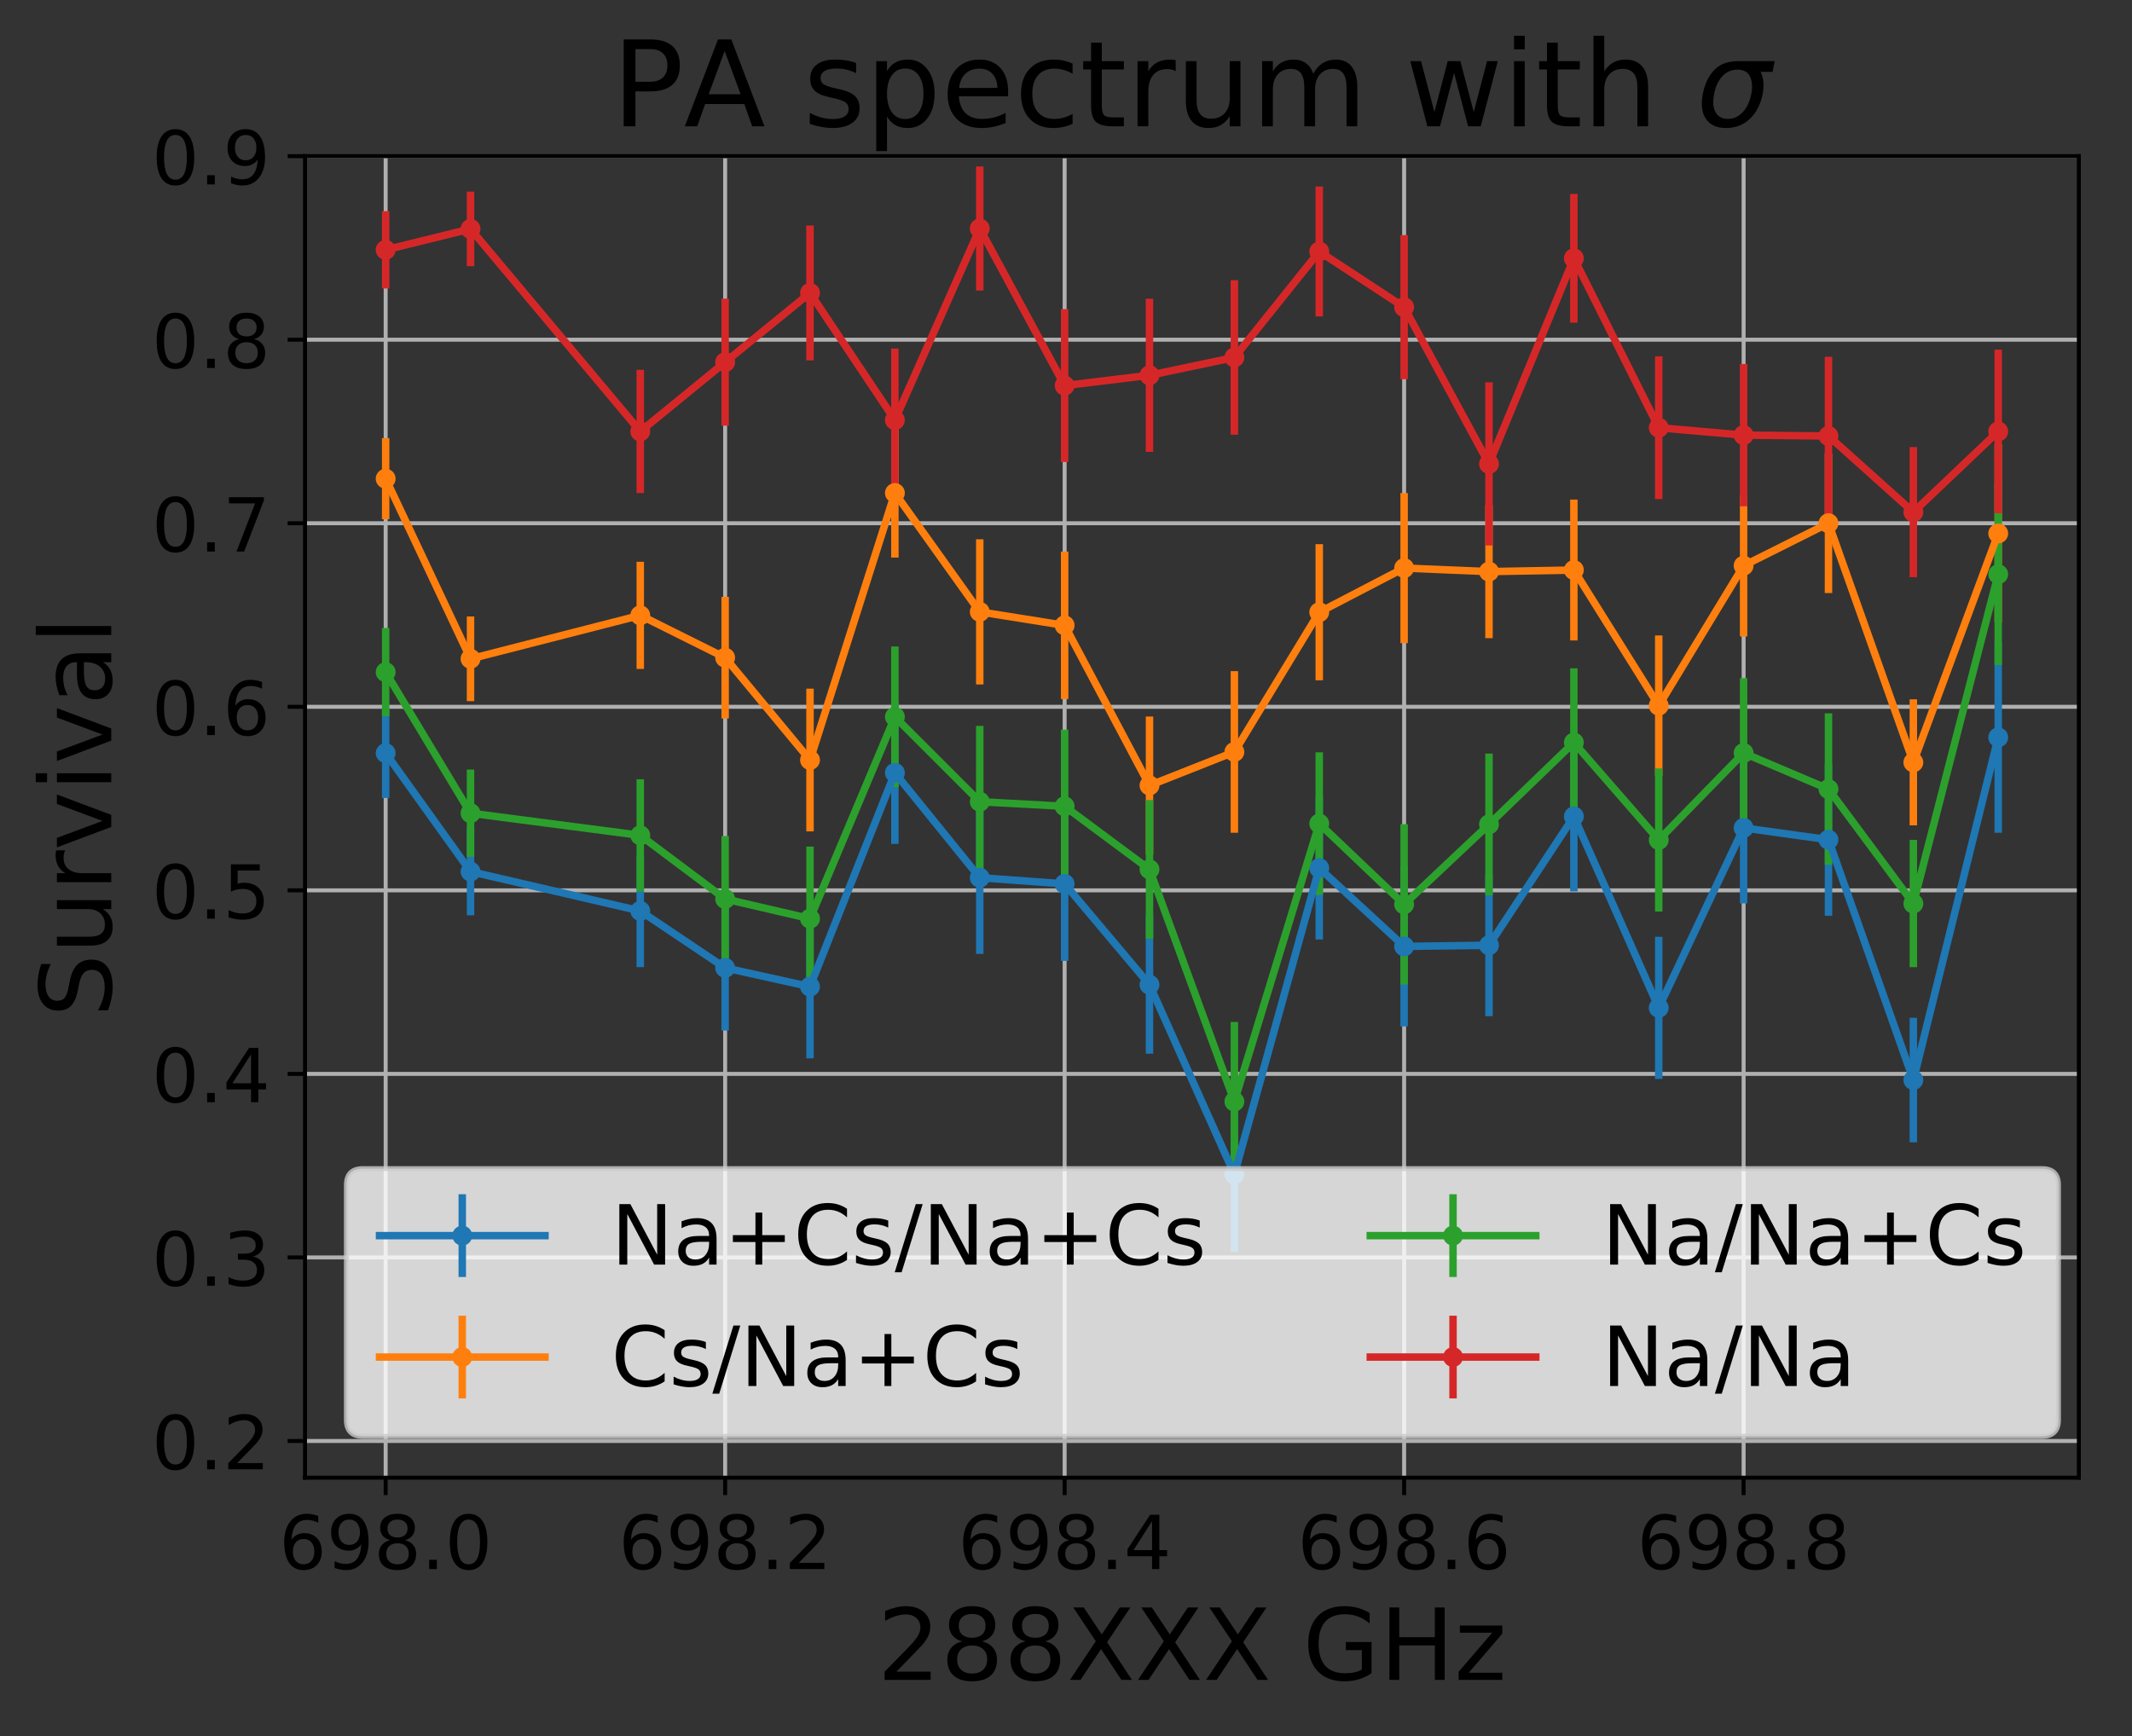 <?xml version="1.0" encoding="utf-8" standalone="no"?>
<!DOCTYPE svg PUBLIC "-//W3C//DTD SVG 1.1//EN"
  "http://www.w3.org/Graphics/SVG/1.1/DTD/svg11.dtd">
<!-- Created with matplotlib (https://matplotlib.org/) -->
<svg height="349.625pt" version="1.1" viewBox="0 0 429.231 349.625" width="429.231pt" xmlns="http://www.w3.org/2000/svg" xmlns:xlink="http://www.w3.org/1999/xlink">
 <rect x="0" y="0" width="429.231" height="349.625" fill="#333333" stroke="none"/>
 <defs>
  <style type="text/css">
*{stroke-linecap:butt;stroke-linejoin:round;}
  </style>
 </defs>
 <g id="figure_1">
  <g id="patch_1">
   <path d="M 0 349.625 
L 429.231 349.625 
L 429.231 0 
L 0 0 
z
" style="fill:none;"/>
  </g>
  <g id="axes_1">
   <g id="patch_2">
    <path d="M 61.411 297.552 
L 418.531 297.552 
L 418.531 31.44 
L 61.411 31.44 
z
" style="fill:none;"/>
   </g>
   <g id="matplotlib.axis_1">
    <g id="xtick_1">
     <g id="line2d_1">
      <path clip-path="url(#p807fbea035)" d="M 77.644 297.552 
L 77.644 31.44 
" style="fill:none;stroke:#b0b0b0;stroke-linecap:square;stroke-width:0.8;"/>
     </g>
     <g id="line2d_2">
      <defs>
       <path d="M 0 0 
L 0 3.5 
" id="m005f0a59be" style="stroke:#000000;stroke-width:0.8;"/>
      </defs>
      <g>
       <use style="stroke:#000000;stroke-width:0.8;" x="77.644" xlink:href="#m005f0a59be" y="297.552"/>
      </g>
     </g>
     <g id="text_1">
      <!-- 698.0 -->
      <defs>
       <path d="M 33.016 40.375 
Q 26.375 40.375 22.484 35.828 
Q 18.609 31.297 18.609 23.391 
Q 18.609 15.531 22.484 10.953 
Q 26.375 6.391 33.016 6.391 
Q 39.656 6.391 43.531 10.953 
Q 47.406 15.531 47.406 23.391 
Q 47.406 31.297 43.531 35.828 
Q 39.656 40.375 33.016 40.375 
z
M 52.594 71.297 
L 52.594 62.312 
Q 48.875 64.062 45.094 64.984 
Q 41.312 65.922 37.594 65.922 
Q 27.828 65.922 22.672 59.328 
Q 17.531 52.734 16.797 39.406 
Q 19.672 43.656 24.016 45.922 
Q 28.375 48.188 33.594 48.188 
Q 44.578 48.188 50.953 41.516 
Q 57.328 34.859 57.328 23.391 
Q 57.328 12.156 50.688 5.359 
Q 44.047 -1.422 33.016 -1.422 
Q 20.359 -1.422 13.672 8.266 
Q 6.984 17.969 6.984 36.375 
Q 6.984 53.656 15.188 63.938 
Q 23.391 74.219 37.203 74.219 
Q 40.922 74.219 44.703 73.484 
Q 48.484 72.75 52.594 71.297 
z
" id="DejaVuSans-54"/>
       <path d="M 10.984 1.516 
L 10.984 10.5 
Q 14.703 8.734 18.5 7.812 
Q 22.312 6.891 25.984 6.891 
Q 35.75 6.891 40.891 13.453 
Q 46.047 20.016 46.781 33.406 
Q 43.953 29.203 39.594 26.953 
Q 35.25 24.703 29.984 24.703 
Q 19.047 24.703 12.672 31.312 
Q 6.297 37.938 6.297 49.422 
Q 6.297 60.641 12.938 67.422 
Q 19.578 74.219 30.609 74.219 
Q 43.266 74.219 49.922 64.516 
Q 56.594 54.828 56.594 36.375 
Q 56.594 19.141 48.406 8.859 
Q 40.234 -1.422 26.422 -1.422 
Q 22.703 -1.422 18.891 -0.688 
Q 15.094 0.047 10.984 1.516 
z
M 30.609 32.422 
Q 37.25 32.422 41.125 36.953 
Q 45.016 41.5 45.016 49.422 
Q 45.016 57.281 41.125 61.844 
Q 37.25 66.406 30.609 66.406 
Q 23.969 66.406 20.094 61.844 
Q 16.219 57.281 16.219 49.422 
Q 16.219 41.5 20.094 36.953 
Q 23.969 32.422 30.609 32.422 
z
" id="DejaVuSans-57"/>
       <path d="M 31.781 34.625 
Q 24.75 34.625 20.719 30.859 
Q 16.703 27.094 16.703 20.516 
Q 16.703 13.922 20.719 10.156 
Q 24.75 6.391 31.781 6.391 
Q 38.812 6.391 42.859 10.172 
Q 46.922 13.969 46.922 20.516 
Q 46.922 27.094 42.891 30.859 
Q 38.875 34.625 31.781 34.625 
z
M 21.922 38.812 
Q 15.578 40.375 12.031 44.719 
Q 8.5 49.078 8.5 55.328 
Q 8.5 64.062 14.719 69.141 
Q 20.953 74.219 31.781 74.219 
Q 42.672 74.219 48.875 69.141 
Q 55.078 64.062 55.078 55.328 
Q 55.078 49.078 51.531 44.719 
Q 48 40.375 41.703 38.812 
Q 48.828 37.156 52.797 32.312 
Q 56.781 27.484 56.781 20.516 
Q 56.781 9.906 50.312 4.234 
Q 43.844 -1.422 31.781 -1.422 
Q 19.734 -1.422 13.25 4.234 
Q 6.781 9.906 6.781 20.516 
Q 6.781 27.484 10.781 32.312 
Q 14.797 37.156 21.922 38.812 
z
M 18.312 54.391 
Q 18.312 48.734 21.844 45.562 
Q 25.391 42.391 31.781 42.391 
Q 38.141 42.391 41.719 45.562 
Q 45.312 48.734 45.312 54.391 
Q 45.312 60.062 41.719 63.234 
Q 38.141 66.406 31.781 66.406 
Q 25.391 66.406 21.844 63.234 
Q 18.312 60.062 18.312 54.391 
z
" id="DejaVuSans-56"/>
       <path d="M 10.688 12.406 
L 21 12.406 
L 21 0 
L 10.688 0 
z
" id="DejaVuSans-46"/>
       <path d="M 31.781 66.406 
Q 24.172 66.406 20.328 58.906 
Q 16.5 51.422 16.5 36.375 
Q 16.5 21.391 20.328 13.891 
Q 24.172 6.391 31.781 6.391 
Q 39.453 6.391 43.281 13.891 
Q 47.125 21.391 47.125 36.375 
Q 47.125 51.422 43.281 58.906 
Q 39.453 66.406 31.781 66.406 
z
M 31.781 74.219 
Q 44.047 74.219 50.516 64.516 
Q 56.984 54.828 56.984 36.375 
Q 56.984 17.969 50.516 8.266 
Q 44.047 -1.422 31.781 -1.422 
Q 19.531 -1.422 13.062 8.266 
Q 6.594 17.969 6.594 36.375 
Q 6.594 54.828 13.062 64.516 
Q 19.531 74.219 31.781 74.219 
z
" id="DejaVuSans-48"/>
      </defs>
      <g transform="translate(56.173 315.95)scale(0.15 -0.15)">
       <use xlink:href="#DejaVuSans-54"/>
       <use x="63.623" xlink:href="#DejaVuSans-57"/>
       <use x="127.246" xlink:href="#DejaVuSans-56"/>
       <use x="190.869" xlink:href="#DejaVuSans-46"/>
       <use x="222.656" xlink:href="#DejaVuSans-48"/>
      </g>
     </g>
    </g>
    <g id="xtick_2">
     <g id="line2d_3">
      <path clip-path="url(#p807fbea035)" d="M 145.992 297.552 
L 145.992 31.44 
" style="fill:none;stroke:#b0b0b0;stroke-linecap:square;stroke-width:0.8;"/>
     </g>
     <g id="line2d_4">
      <g>
       <use style="stroke:#000000;stroke-width:0.8;" x="145.992" xlink:href="#m005f0a59be" y="297.552"/>
      </g>
     </g>
     <g id="text_2">
      <!-- 698.2 -->
      <defs>
       <path d="M 19.188 8.297 
L 53.609 8.297 
L 53.609 0 
L 7.328 0 
L 7.328 8.297 
Q 12.938 14.109 22.625 23.891 
Q 32.328 33.688 34.812 36.531 
Q 39.547 41.844 41.422 45.531 
Q 43.312 49.219 43.312 52.781 
Q 43.312 58.594 39.234 62.25 
Q 35.156 65.922 28.609 65.922 
Q 23.969 65.922 18.812 64.312 
Q 13.672 62.703 7.812 59.422 
L 7.812 69.391 
Q 13.766 71.781 18.938 73 
Q 24.125 74.219 28.422 74.219 
Q 39.75 74.219 46.484 68.547 
Q 53.219 62.891 53.219 53.422 
Q 53.219 48.922 51.531 44.891 
Q 49.859 40.875 45.406 35.406 
Q 44.188 33.984 37.641 27.219 
Q 31.109 20.453 19.188 8.297 
z
" id="DejaVuSans-50"/>
      </defs>
      <g transform="translate(124.521 315.95)scale(0.15 -0.15)">
       <use xlink:href="#DejaVuSans-54"/>
       <use x="63.623" xlink:href="#DejaVuSans-57"/>
       <use x="127.246" xlink:href="#DejaVuSans-56"/>
       <use x="190.869" xlink:href="#DejaVuSans-46"/>
       <use x="222.656" xlink:href="#DejaVuSans-50"/>
      </g>
     </g>
    </g>
    <g id="xtick_3">
     <g id="line2d_5">
      <path clip-path="url(#p807fbea035)" d="M 214.34 297.552 
L 214.34 31.44 
" style="fill:none;stroke:#b0b0b0;stroke-linecap:square;stroke-width:0.8;"/>
     </g>
     <g id="line2d_6">
      <g>
       <use style="stroke:#000000;stroke-width:0.8;" x="214.34" xlink:href="#m005f0a59be" y="297.552"/>
      </g>
     </g>
     <g id="text_3">
      <!-- 698.4 -->
      <defs>
       <path d="M 37.797 64.312 
L 12.891 25.391 
L 37.797 25.391 
z
M 35.203 72.906 
L 47.609 72.906 
L 47.609 25.391 
L 58.016 25.391 
L 58.016 17.188 
L 47.609 17.188 
L 47.609 0 
L 37.797 0 
L 37.797 17.188 
L 4.891 17.188 
L 4.891 26.703 
z
" id="DejaVuSans-52"/>
      </defs>
      <g transform="translate(192.869 315.95)scale(0.15 -0.15)">
       <use xlink:href="#DejaVuSans-54"/>
       <use x="63.623" xlink:href="#DejaVuSans-57"/>
       <use x="127.246" xlink:href="#DejaVuSans-56"/>
       <use x="190.869" xlink:href="#DejaVuSans-46"/>
       <use x="222.656" xlink:href="#DejaVuSans-52"/>
      </g>
     </g>
    </g>
    <g id="xtick_4">
     <g id="line2d_7">
      <path clip-path="url(#p807fbea035)" d="M 282.689 297.552 
L 282.689 31.44 
" style="fill:none;stroke:#b0b0b0;stroke-linecap:square;stroke-width:0.8;"/>
     </g>
     <g id="line2d_8">
      <g>
       <use style="stroke:#000000;stroke-width:0.8;" x="282.689" xlink:href="#m005f0a59be" y="297.552"/>
      </g>
     </g>
     <g id="text_4">
      <!-- 698.6 -->
      <g transform="translate(261.218 315.95)scale(0.15 -0.15)">
       <use xlink:href="#DejaVuSans-54"/>
       <use x="63.623" xlink:href="#DejaVuSans-57"/>
       <use x="127.246" xlink:href="#DejaVuSans-56"/>
       <use x="190.869" xlink:href="#DejaVuSans-46"/>
       <use x="222.656" xlink:href="#DejaVuSans-54"/>
      </g>
     </g>
    </g>
    <g id="xtick_5">
     <g id="line2d_9">
      <path clip-path="url(#p807fbea035)" d="M 351.037 297.552 
L 351.037 31.44 
" style="fill:none;stroke:#b0b0b0;stroke-linecap:square;stroke-width:0.8;"/>
     </g>
     <g id="line2d_10">
      <g>
       <use style="stroke:#000000;stroke-width:0.8;" x="351.037" xlink:href="#m005f0a59be" y="297.552"/>
      </g>
     </g>
     <g id="text_5">
      <!-- 698.8 -->
      <g transform="translate(329.566 315.95)scale(0.15 -0.15)">
       <use xlink:href="#DejaVuSans-54"/>
       <use x="63.623" xlink:href="#DejaVuSans-57"/>
       <use x="127.246" xlink:href="#DejaVuSans-56"/>
       <use x="190.869" xlink:href="#DejaVuSans-46"/>
       <use x="222.656" xlink:href="#DejaVuSans-56"/>
      </g>
     </g>
    </g>
    <g id="text_6">
     <!-- 288XXX GHz -->
     <defs>
      <path d="M 6.297 72.906 
L 16.891 72.906 
L 35.016 45.797 
L 53.219 72.906 
L 63.812 72.906 
L 40.375 37.891 
L 65.375 0 
L 54.781 0 
L 34.281 31 
L 13.625 0 
L 2.984 0 
L 29 38.922 
z
" id="DejaVuSans-88"/>
      <path id="DejaVuSans-32"/>
      <path d="M 59.516 10.406 
L 59.516 29.984 
L 43.406 29.984 
L 43.406 38.094 
L 69.281 38.094 
L 69.281 6.781 
Q 63.578 2.734 56.688 0.656 
Q 49.812 -1.422 42 -1.422 
Q 24.906 -1.422 15.25 8.562 
Q 5.609 18.562 5.609 36.375 
Q 5.609 54.25 15.25 64.234 
Q 24.906 74.219 42 74.219 
Q 49.125 74.219 55.547 72.453 
Q 61.969 70.703 67.391 67.281 
L 67.391 56.781 
Q 61.922 61.422 55.766 63.766 
Q 49.609 66.109 42.828 66.109 
Q 29.438 66.109 22.719 58.641 
Q 16.016 51.172 16.016 36.375 
Q 16.016 21.625 22.719 14.156 
Q 29.438 6.688 42.828 6.688 
Q 48.047 6.688 52.141 7.594 
Q 56.25 8.5 59.516 10.406 
z
" id="DejaVuSans-71"/>
      <path d="M 9.812 72.906 
L 19.672 72.906 
L 19.672 43.016 
L 55.516 43.016 
L 55.516 72.906 
L 65.375 72.906 
L 65.375 0 
L 55.516 0 
L 55.516 34.719 
L 19.672 34.719 
L 19.672 0 
L 9.812 0 
z
" id="DejaVuSans-72"/>
      <path d="M 5.516 54.688 
L 48.188 54.688 
L 48.188 46.484 
L 14.406 7.172 
L 48.188 7.172 
L 48.188 0 
L 4.297 0 
L 4.297 8.203 
L 38.094 47.516 
L 5.516 47.516 
z
" id="DejaVuSans-122"/>
     </defs>
     <g transform="translate(176.638 338.266)scale(0.2 -0.2)">
      <use xlink:href="#DejaVuSans-50"/>
      <use x="63.623" xlink:href="#DejaVuSans-56"/>
      <use x="127.246" xlink:href="#DejaVuSans-56"/>
      <use x="190.869" xlink:href="#DejaVuSans-88"/>
      <use x="259.375" xlink:href="#DejaVuSans-88"/>
      <use x="327.881" xlink:href="#DejaVuSans-88"/>
      <use x="396.387" xlink:href="#DejaVuSans-32"/>
      <use x="428.174" xlink:href="#DejaVuSans-71"/>
      <use x="505.664" xlink:href="#DejaVuSans-72"/>
      <use x="580.859" xlink:href="#DejaVuSans-122"/>
     </g>
    </g>
   </g>
   <g id="matplotlib.axis_2">
    <g id="ytick_1">
     <g id="line2d_11">
      <path clip-path="url(#p807fbea035)" d="M 61.411 290.16 
L 418.531 290.16 
" style="fill:none;stroke:#b0b0b0;stroke-linecap:square;stroke-width:0.8;"/>
     </g>
     <g id="line2d_12">
      <defs>
       <path d="M 0 0 
L -3.5 0 
" id="mc3ce260a5b" style="stroke:#000000;stroke-width:0.8;"/>
      </defs>
      <g>
       <use style="stroke:#000000;stroke-width:0.8;" x="61.411" xlink:href="#mc3ce260a5b" y="290.16"/>
      </g>
     </g>
     <g id="text_7">
      <!-- 0.2 -->
      <g transform="translate(30.556 295.859)scale(0.15 -0.15)">
       <use xlink:href="#DejaVuSans-48"/>
       <use x="63.623" xlink:href="#DejaVuSans-46"/>
       <use x="95.41" xlink:href="#DejaVuSans-50"/>
      </g>
     </g>
    </g>
    <g id="ytick_2">
     <g id="line2d_13">
      <path clip-path="url(#p807fbea035)" d="M 61.411 253.2 
L 418.531 253.2 
" style="fill:none;stroke:#b0b0b0;stroke-linecap:square;stroke-width:0.8;"/>
     </g>
     <g id="line2d_14">
      <g>
       <use style="stroke:#000000;stroke-width:0.8;" x="61.411" xlink:href="#mc3ce260a5b" y="253.2"/>
      </g>
     </g>
     <g id="text_8">
      <!-- 0.3 -->
      <defs>
       <path d="M 40.578 39.312 
Q 47.656 37.797 51.625 33 
Q 55.609 28.219 55.609 21.188 
Q 55.609 10.406 48.188 4.484 
Q 40.766 -1.422 27.094 -1.422 
Q 22.516 -1.422 17.656 -0.516 
Q 12.797 0.391 7.625 2.203 
L 7.625 11.719 
Q 11.719 9.328 16.594 8.109 
Q 21.484 6.891 26.812 6.891 
Q 36.078 6.891 40.938 10.547 
Q 45.797 14.203 45.797 21.188 
Q 45.797 27.641 41.281 31.266 
Q 36.766 34.906 28.719 34.906 
L 20.219 34.906 
L 20.219 43.016 
L 29.109 43.016 
Q 36.375 43.016 40.234 45.922 
Q 44.094 48.828 44.094 54.297 
Q 44.094 59.906 40.109 62.906 
Q 36.141 65.922 28.719 65.922 
Q 24.656 65.922 20.016 65.031 
Q 15.375 64.156 9.812 62.312 
L 9.812 71.094 
Q 15.438 72.656 20.344 73.438 
Q 25.25 74.219 29.594 74.219 
Q 40.828 74.219 47.359 69.109 
Q 53.906 64.016 53.906 55.328 
Q 53.906 49.266 50.438 45.094 
Q 46.969 40.922 40.578 39.312 
z
" id="DejaVuSans-51"/>
      </defs>
      <g transform="translate(30.556 258.899)scale(0.15 -0.15)">
       <use xlink:href="#DejaVuSans-48"/>
       <use x="63.623" xlink:href="#DejaVuSans-46"/>
       <use x="95.41" xlink:href="#DejaVuSans-51"/>
      </g>
     </g>
    </g>
    <g id="ytick_3">
     <g id="line2d_15">
      <path clip-path="url(#p807fbea035)" d="M 61.411 216.24 
L 418.531 216.24 
" style="fill:none;stroke:#b0b0b0;stroke-linecap:square;stroke-width:0.8;"/>
     </g>
     <g id="line2d_16">
      <g>
       <use style="stroke:#000000;stroke-width:0.8;" x="61.411" xlink:href="#mc3ce260a5b" y="216.24"/>
      </g>
     </g>
     <g id="text_9">
      <!-- 0.4 -->
      <g transform="translate(30.556 221.939)scale(0.15 -0.15)">
       <use xlink:href="#DejaVuSans-48"/>
       <use x="63.623" xlink:href="#DejaVuSans-46"/>
       <use x="95.41" xlink:href="#DejaVuSans-52"/>
      </g>
     </g>
    </g>
    <g id="ytick_4">
     <g id="line2d_17">
      <path clip-path="url(#p807fbea035)" d="M 61.411 179.28 
L 418.531 179.28 
" style="fill:none;stroke:#b0b0b0;stroke-linecap:square;stroke-width:0.8;"/>
     </g>
     <g id="line2d_18">
      <g>
       <use style="stroke:#000000;stroke-width:0.8;" x="61.411" xlink:href="#mc3ce260a5b" y="179.28"/>
      </g>
     </g>
     <g id="text_10">
      <!-- 0.5 -->
      <defs>
       <path d="M 10.797 72.906 
L 49.516 72.906 
L 49.516 64.594 
L 19.828 64.594 
L 19.828 46.734 
Q 21.969 47.469 24.109 47.828 
Q 26.266 48.188 28.422 48.188 
Q 40.625 48.188 47.75 41.5 
Q 54.891 34.812 54.891 23.391 
Q 54.891 11.625 47.562 5.094 
Q 40.234 -1.422 26.906 -1.422 
Q 22.312 -1.422 17.547 -0.641 
Q 12.797 0.141 7.719 1.703 
L 7.719 11.625 
Q 12.109 9.234 16.797 8.062 
Q 21.484 6.891 26.703 6.891 
Q 35.156 6.891 40.078 11.328 
Q 45.016 15.766 45.016 23.391 
Q 45.016 31 40.078 35.438 
Q 35.156 39.891 26.703 39.891 
Q 22.75 39.891 18.812 39.016 
Q 14.891 38.141 10.797 36.281 
z
" id="DejaVuSans-53"/>
      </defs>
      <g transform="translate(30.556 184.979)scale(0.15 -0.15)">
       <use xlink:href="#DejaVuSans-48"/>
       <use x="63.623" xlink:href="#DejaVuSans-46"/>
       <use x="95.41" xlink:href="#DejaVuSans-53"/>
      </g>
     </g>
    </g>
    <g id="ytick_5">
     <g id="line2d_19">
      <path clip-path="url(#p807fbea035)" d="M 61.411 142.32 
L 418.531 142.32 
" style="fill:none;stroke:#b0b0b0;stroke-linecap:square;stroke-width:0.8;"/>
     </g>
     <g id="line2d_20">
      <g>
       <use style="stroke:#000000;stroke-width:0.8;" x="61.411" xlink:href="#mc3ce260a5b" y="142.32"/>
      </g>
     </g>
     <g id="text_11">
      <!-- 0.6 -->
      <g transform="translate(30.556 148.019)scale(0.15 -0.15)">
       <use xlink:href="#DejaVuSans-48"/>
       <use x="63.623" xlink:href="#DejaVuSans-46"/>
       <use x="95.41" xlink:href="#DejaVuSans-54"/>
      </g>
     </g>
    </g>
    <g id="ytick_6">
     <g id="line2d_21">
      <path clip-path="url(#p807fbea035)" d="M 61.411 105.36 
L 418.531 105.36 
" style="fill:none;stroke:#b0b0b0;stroke-linecap:square;stroke-width:0.8;"/>
     </g>
     <g id="line2d_22">
      <g>
       <use style="stroke:#000000;stroke-width:0.8;" x="61.411" xlink:href="#mc3ce260a5b" y="105.36"/>
      </g>
     </g>
     <g id="text_12">
      <!-- 0.7 -->
      <defs>
       <path d="M 8.203 72.906 
L 55.078 72.906 
L 55.078 68.703 
L 28.609 0 
L 18.312 0 
L 43.219 64.594 
L 8.203 64.594 
z
" id="DejaVuSans-55"/>
      </defs>
      <g transform="translate(30.556 111.059)scale(0.15 -0.15)">
       <use xlink:href="#DejaVuSans-48"/>
       <use x="63.623" xlink:href="#DejaVuSans-46"/>
       <use x="95.41" xlink:href="#DejaVuSans-55"/>
      </g>
     </g>
    </g>
    <g id="ytick_7">
     <g id="line2d_23">
      <path clip-path="url(#p807fbea035)" d="M 61.411 68.4 
L 418.531 68.4 
" style="fill:none;stroke:#b0b0b0;stroke-linecap:square;stroke-width:0.8;"/>
     </g>
     <g id="line2d_24">
      <g>
       <use style="stroke:#000000;stroke-width:0.8;" x="61.411" xlink:href="#mc3ce260a5b" y="68.4"/>
      </g>
     </g>
     <g id="text_13">
      <!-- 0.8 -->
      <g transform="translate(30.556 74.099)scale(0.15 -0.15)">
       <use xlink:href="#DejaVuSans-48"/>
       <use x="63.623" xlink:href="#DejaVuSans-46"/>
       <use x="95.41" xlink:href="#DejaVuSans-56"/>
      </g>
     </g>
    </g>
    <g id="ytick_8">
     <g id="line2d_25">
      <path clip-path="url(#p807fbea035)" d="M 61.411 31.44 
L 418.531 31.44 
" style="fill:none;stroke:#b0b0b0;stroke-linecap:square;stroke-width:0.8;"/>
     </g>
     <g id="line2d_26">
      <g>
       <use style="stroke:#000000;stroke-width:0.8;" x="61.411" xlink:href="#mc3ce260a5b" y="31.44"/>
      </g>
     </g>
     <g id="text_14">
      <!-- 0.9 -->
      <g transform="translate(30.556 37.139)scale(0.15 -0.15)">
       <use xlink:href="#DejaVuSans-48"/>
       <use x="63.623" xlink:href="#DejaVuSans-46"/>
       <use x="95.41" xlink:href="#DejaVuSans-57"/>
      </g>
     </g>
    </g>
    <g id="text_15">
     <!-- Survival -->
     <defs>
      <path d="M 53.516 70.516 
L 53.516 60.891 
Q 47.906 63.578 42.922 64.891 
Q 37.938 66.219 33.297 66.219 
Q 25.25 66.219 20.875 63.094 
Q 16.5 59.969 16.5 54.203 
Q 16.5 49.359 19.406 46.891 
Q 22.312 44.438 30.422 42.922 
L 36.375 41.703 
Q 47.406 39.594 52.656 34.297 
Q 57.906 29 57.906 20.125 
Q 57.906 9.516 50.797 4.047 
Q 43.703 -1.422 29.984 -1.422 
Q 24.812 -1.422 18.969 -0.25 
Q 13.141 0.922 6.891 3.219 
L 6.891 13.375 
Q 12.891 10.016 18.656 8.297 
Q 24.422 6.594 29.984 6.594 
Q 38.422 6.594 43.016 9.906 
Q 47.609 13.234 47.609 19.391 
Q 47.609 24.75 44.312 27.781 
Q 41.016 30.812 33.5 32.328 
L 27.484 33.5 
Q 16.453 35.688 11.516 40.375 
Q 6.594 45.062 6.594 53.422 
Q 6.594 63.094 13.406 68.656 
Q 20.219 74.219 32.172 74.219 
Q 37.312 74.219 42.625 73.281 
Q 47.953 72.359 53.516 70.516 
z
" id="DejaVuSans-83"/>
      <path d="M 8.5 21.578 
L 8.5 54.688 
L 17.484 54.688 
L 17.484 21.922 
Q 17.484 14.156 20.5 10.266 
Q 23.531 6.391 29.594 6.391 
Q 36.859 6.391 41.078 11.031 
Q 45.312 15.672 45.312 23.688 
L 45.312 54.688 
L 54.297 54.688 
L 54.297 0 
L 45.312 0 
L 45.312 8.406 
Q 42.047 3.422 37.719 1 
Q 33.406 -1.422 27.688 -1.422 
Q 18.266 -1.422 13.375 4.438 
Q 8.5 10.297 8.5 21.578 
z
M 31.109 56 
z
" id="DejaVuSans-117"/>
      <path d="M 41.109 46.297 
Q 39.594 47.172 37.812 47.578 
Q 36.031 48 33.891 48 
Q 26.266 48 22.188 43.047 
Q 18.109 38.094 18.109 28.812 
L 18.109 0 
L 9.078 0 
L 9.078 54.688 
L 18.109 54.688 
L 18.109 46.188 
Q 20.953 51.172 25.484 53.578 
Q 30.031 56 36.531 56 
Q 37.453 56 38.578 55.875 
Q 39.703 55.766 41.062 55.516 
z
" id="DejaVuSans-114"/>
      <path d="M 2.984 54.688 
L 12.5 54.688 
L 29.594 8.797 
L 46.688 54.688 
L 56.203 54.688 
L 35.688 0 
L 23.484 0 
z
" id="DejaVuSans-118"/>
      <path d="M 9.422 54.688 
L 18.406 54.688 
L 18.406 0 
L 9.422 0 
z
M 9.422 75.984 
L 18.406 75.984 
L 18.406 64.594 
L 9.422 64.594 
z
" id="DejaVuSans-105"/>
      <path d="M 34.281 27.484 
Q 23.391 27.484 19.188 25 
Q 14.984 22.516 14.984 16.5 
Q 14.984 11.719 18.141 8.906 
Q 21.297 6.109 26.703 6.109 
Q 34.188 6.109 38.703 11.406 
Q 43.219 16.703 43.219 25.484 
L 43.219 27.484 
z
M 52.203 31.203 
L 52.203 0 
L 43.219 0 
L 43.219 8.297 
Q 40.141 3.328 35.547 0.953 
Q 30.953 -1.422 24.312 -1.422 
Q 15.922 -1.422 10.953 3.297 
Q 6 8.016 6 15.922 
Q 6 25.141 12.172 29.828 
Q 18.359 34.516 30.609 34.516 
L 43.219 34.516 
L 43.219 35.406 
Q 43.219 41.609 39.141 45 
Q 35.062 48.391 27.688 48.391 
Q 23 48.391 18.547 47.266 
Q 14.109 46.141 10.016 43.891 
L 10.016 52.203 
Q 14.938 54.109 19.578 55.047 
Q 24.219 56 28.609 56 
Q 40.484 56 46.344 49.844 
Q 52.203 43.703 52.203 31.203 
z
" id="DejaVuSans-97"/>
      <path d="M 9.422 75.984 
L 18.406 75.984 
L 18.406 0 
L 9.422 0 
z
" id="DejaVuSans-108"/>
     </defs>
     <g transform="translate(22.397 204.815)rotate(-90)scale(0.2 -0.2)">
      <use xlink:href="#DejaVuSans-83"/>
      <use x="63.477" xlink:href="#DejaVuSans-117"/>
      <use x="126.855" xlink:href="#DejaVuSans-114"/>
      <use x="167.969" xlink:href="#DejaVuSans-118"/>
      <use x="227.148" xlink:href="#DejaVuSans-105"/>
      <use x="254.932" xlink:href="#DejaVuSans-118"/>
      <use x="314.111" xlink:href="#DejaVuSans-97"/>
      <use x="375.391" xlink:href="#DejaVuSans-108"/>
     </g>
    </g>
   </g>
   <g id="LineCollection_1">
    <path clip-path="url(#p807fbea035)" d="M 77.644 160.696 
L 77.644 142.605 
" style="fill:none;stroke:#1f77b4;stroke-width:1.5;"/>
    <path clip-path="url(#p807fbea035)" d="M 94.731 184.308 
L 94.731 166.692 
" style="fill:none;stroke:#1f77b4;stroke-width:1.5;"/>
    <path clip-path="url(#p807fbea035)" d="M 128.905 194.74 
L 128.905 172.126 
" style="fill:none;stroke:#1f77b4;stroke-width:1.5;"/>
    <path clip-path="url(#p807fbea035)" d="M 145.992 207.514 
L 145.992 182.28 
" style="fill:none;stroke:#1f77b4;stroke-width:1.5;"/>
    <path clip-path="url(#p807fbea035)" d="M 163.079 213.111 
L 163.079 184.234 
" style="fill:none;stroke:#1f77b4;stroke-width:1.5;"/>
    <path clip-path="url(#p807fbea035)" d="M 180.166 169.928 
L 180.166 141.306 
" style="fill:none;stroke:#1f77b4;stroke-width:1.5;"/>
    <path clip-path="url(#p807fbea035)" d="M 197.253 192.076 
L 197.253 161.386 
" style="fill:none;stroke:#1f77b4;stroke-width:1.5;"/>
    <path clip-path="url(#p807fbea035)" d="M 214.34 193.486 
L 214.34 162.471 
" style="fill:none;stroke:#1f77b4;stroke-width:1.5;"/>
    <path clip-path="url(#p807fbea035)" d="M 231.427 212.183 
L 231.427 184.393 
" style="fill:none;stroke:#1f77b4;stroke-width:1.5;"/>
    <path clip-path="url(#p807fbea035)" d="M 248.514 252.128 
L 248.514 220.832 
" style="fill:none;stroke:#1f77b4;stroke-width:1.5;"/>
    <path clip-path="url(#p807fbea035)" d="M 265.602 189.182 
L 265.602 160.418 
" style="fill:none;stroke:#1f77b4;stroke-width:1.5;"/>
    <path clip-path="url(#p807fbea035)" d="M 282.689 206.681 
L 282.689 174.45 
" style="fill:none;stroke:#1f77b4;stroke-width:1.5;"/>
    <path clip-path="url(#p807fbea035)" d="M 299.776 204.62 
L 299.776 176.071 
" style="fill:none;stroke:#1f77b4;stroke-width:1.5;"/>
    <path clip-path="url(#p807fbea035)" d="M 316.863 179.487 
L 316.863 149.307 
" style="fill:none;stroke:#1f77b4;stroke-width:1.5;"/>
    <path clip-path="url(#p807fbea035)" d="M 333.95 217.254 
L 333.95 188.632 
" style="fill:none;stroke:#1f77b4;stroke-width:1.5;"/>
    <path clip-path="url(#p807fbea035)" d="M 351.037 181.915 
L 351.037 151.502 
" style="fill:none;stroke:#1f77b4;stroke-width:1.5;"/>
    <path clip-path="url(#p807fbea035)" d="M 368.124 184.407 
L 368.124 153.761 
" style="fill:none;stroke:#1f77b4;stroke-width:1.5;"/>
    <path clip-path="url(#p807fbea035)" d="M 385.211 230.019 
L 385.211 204.948 
" style="fill:none;stroke:#1f77b4;stroke-width:1.5;"/>
    <path clip-path="url(#p807fbea035)" d="M 402.298 167.684 
L 402.298 129.276 
" style="fill:none;stroke:#1f77b4;stroke-width:1.5;"/>
   </g>
   <g id="LineCollection_2">
    <path clip-path="url(#p807fbea035)" d="M 77.644 104.566 
L 77.644 88.217 
" style="fill:none;stroke:#ff7f0e;stroke-width:1.5;"/>
    <path clip-path="url(#p807fbea035)" d="M 94.731 141.184 
L 94.731 124.136 
" style="fill:none;stroke:#ff7f0e;stroke-width:1.5;"/>
    <path clip-path="url(#p807fbea035)" d="M 128.905 134.697 
L 128.905 113.121 
" style="fill:none;stroke:#ff7f0e;stroke-width:1.5;"/>
    <path clip-path="url(#p807fbea035)" d="M 145.992 144.676 
L 145.992 120.183 
" style="fill:none;stroke:#ff7f0e;stroke-width:1.5;"/>
    <path clip-path="url(#p807fbea035)" d="M 163.079 167.414 
L 163.079 138.672 
" style="fill:none;stroke:#ff7f0e;stroke-width:1.5;"/>
    <path clip-path="url(#p807fbea035)" d="M 180.166 112.274 
L 180.166 86.276 
" style="fill:none;stroke:#ff7f0e;stroke-width:1.5;"/>
    <path clip-path="url(#p807fbea035)" d="M 197.253 137.821 
L 197.253 108.585 
" style="fill:none;stroke:#ff7f0e;stroke-width:1.5;"/>
    <path clip-path="url(#p807fbea035)" d="M 214.34 140.765 
L 214.34 111.079 
" style="fill:none;stroke:#ff7f0e;stroke-width:1.5;"/>
    <path clip-path="url(#p807fbea035)" d="M 231.427 172.038 
L 231.427 144.282 
" style="fill:none;stroke:#ff7f0e;stroke-width:1.5;"/>
    <path clip-path="url(#p807fbea035)" d="M 248.514 167.687 
L 248.514 135.14 
" style="fill:none;stroke:#ff7f0e;stroke-width:1.5;"/>
    <path clip-path="url(#p807fbea035)" d="M 265.602 136.986 
L 265.602 109.574 
" style="fill:none;stroke:#ff7f0e;stroke-width:1.5;"/>
    <path clip-path="url(#p807fbea035)" d="M 282.689 129.498 
L 282.689 99.279 
" style="fill:none;stroke:#ff7f0e;stroke-width:1.5;"/>
    <path clip-path="url(#p807fbea035)" d="M 299.776 128.503 
L 299.776 101.693 
" style="fill:none;stroke:#ff7f0e;stroke-width:1.5;"/>
    <path clip-path="url(#p807fbea035)" d="M 316.863 128.967 
L 316.863 100.605 
" style="fill:none;stroke:#ff7f0e;stroke-width:1.5;"/>
    <path clip-path="url(#p807fbea035)" d="M 333.95 156.228 
L 333.95 127.961 
" style="fill:none;stroke:#ff7f0e;stroke-width:1.5;"/>
    <path clip-path="url(#p807fbea035)" d="M 351.037 128.158 
L 351.037 99.659 
" style="fill:none;stroke:#ff7f0e;stroke-width:1.5;"/>
    <path clip-path="url(#p807fbea035)" d="M 368.124 119.416 
L 368.124 91.304 
" style="fill:none;stroke:#ff7f0e;stroke-width:1.5;"/>
    <path clip-path="url(#p807fbea035)" d="M 385.211 166.202 
L 385.211 140.827 
" style="fill:none;stroke:#ff7f0e;stroke-width:1.5;"/>
    <path clip-path="url(#p807fbea035)" d="M 402.298 125.342 
L 402.298 89.485 
" style="fill:none;stroke:#ff7f0e;stroke-width:1.5;"/>
   </g>
   <g id="LineCollection_3">
    <path clip-path="url(#p807fbea035)" d="M 77.644 144.231 
L 77.644 126.459 
" style="fill:none;stroke:#2ca02c;stroke-width:1.5;"/>
    <path clip-path="url(#p807fbea035)" d="M 94.731 172.519 
L 94.731 154.961 
" style="fill:none;stroke:#2ca02c;stroke-width:1.5;"/>
    <path clip-path="url(#p807fbea035)" d="M 128.905 179.495 
L 128.905 156.917 
" style="fill:none;stroke:#2ca02c;stroke-width:1.5;"/>
    <path clip-path="url(#p807fbea035)" d="M 145.992 193.677 
L 145.992 168.353 
" style="fill:none;stroke:#2ca02c;stroke-width:1.5;"/>
    <path clip-path="url(#p807fbea035)" d="M 163.079 199.496 
L 163.079 170.471 
" style="fill:none;stroke:#2ca02c;stroke-width:1.5;"/>
    <path clip-path="url(#p807fbea035)" d="M 180.166 158.517 
L 180.166 130.18 
" style="fill:none;stroke:#2ca02c;stroke-width:1.5;"/>
    <path clip-path="url(#p807fbea035)" d="M 197.253 176.712 
L 197.253 146.163 
" style="fill:none;stroke:#2ca02c;stroke-width:1.5;"/>
    <path clip-path="url(#p807fbea035)" d="M 214.34 177.804 
L 214.34 146.919 
" style="fill:none;stroke:#2ca02c;stroke-width:1.5;"/>
    <path clip-path="url(#p807fbea035)" d="M 231.427 189.022 
L 231.427 161.09 
" style="fill:none;stroke:#2ca02c;stroke-width:1.5;"/>
    <path clip-path="url(#p807fbea035)" d="M 248.514 237.831 
L 248.514 205.796 
" style="fill:none;stroke:#2ca02c;stroke-width:1.5;"/>
    <path clip-path="url(#p807fbea035)" d="M 265.602 180.188 
L 265.602 151.492 
" style="fill:none;stroke:#2ca02c;stroke-width:1.5;"/>
    <path clip-path="url(#p807fbea035)" d="M 282.689 198.246 
L 282.689 165.957 
" style="fill:none;stroke:#2ca02c;stroke-width:1.5;"/>
    <path clip-path="url(#p807fbea035)" d="M 299.776 180.264 
L 299.776 151.738 
" style="fill:none;stroke:#2ca02c;stroke-width:1.5;"/>
    <path clip-path="url(#p807fbea035)" d="M 316.863 164.454 
L 316.863 134.573 
" style="fill:none;stroke:#2ca02c;stroke-width:1.5;"/>
    <path clip-path="url(#p807fbea035)" d="M 333.95 183.547 
L 333.95 154.73 
" style="fill:none;stroke:#2ca02c;stroke-width:1.5;"/>
    <path clip-path="url(#p807fbea035)" d="M 351.037 166.692 
L 351.037 136.554 
" style="fill:none;stroke:#2ca02c;stroke-width:1.5;"/>
    <path clip-path="url(#p807fbea035)" d="M 368.124 174.141 
L 368.124 143.636 
" style="fill:none;stroke:#2ca02c;stroke-width:1.5;"/>
    <path clip-path="url(#p807fbea035)" d="M 385.211 194.758 
L 385.211 169.133 
" style="fill:none;stroke:#2ca02c;stroke-width:1.5;"/>
    <path clip-path="url(#p807fbea035)" d="M 402.298 133.9 
L 402.298 97.353 
" style="fill:none;stroke:#2ca02c;stroke-width:1.5;"/>
   </g>
   <g id="LineCollection_4">
    <path clip-path="url(#p807fbea035)" d="M 77.644 58.091 
L 77.644 42.519 
" style="fill:none;stroke:#d62728;stroke-width:1.5;"/>
    <path clip-path="url(#p807fbea035)" d="M 94.731 53.606 
L 94.731 38.588 
" style="fill:none;stroke:#d62728;stroke-width:1.5;"/>
    <path clip-path="url(#p807fbea035)" d="M 128.905 99.289 
L 128.905 74.471 
" style="fill:none;stroke:#d62728;stroke-width:1.5;"/>
    <path clip-path="url(#p807fbea035)" d="M 145.992 85.715 
L 145.992 60.125 
" style="fill:none;stroke:#d62728;stroke-width:1.5;"/>
    <path clip-path="url(#p807fbea035)" d="M 163.079 72.564 
L 163.079 45.408 
" style="fill:none;stroke:#d62728;stroke-width:1.5;"/>
    <path clip-path="url(#p807fbea035)" d="M 180.166 98.995 
L 180.166 70.184 
" style="fill:none;stroke:#d62728;stroke-width:1.5;"/>
    <path clip-path="url(#p807fbea035)" d="M 197.253 58.498 
L 197.253 33.523 
" style="fill:none;stroke:#d62728;stroke-width:1.5;"/>
    <path clip-path="url(#p807fbea035)" d="M 214.34 93.04 
L 214.34 62.24 
" style="fill:none;stroke:#d62728;stroke-width:1.5;"/>
    <path clip-path="url(#p807fbea035)" d="M 231.427 90.98 
L 231.427 60.152 
" style="fill:none;stroke:#d62728;stroke-width:1.5;"/>
    <path clip-path="url(#p807fbea035)" d="M 248.514 87.535 
L 248.514 56.418 
" style="fill:none;stroke:#d62728;stroke-width:1.5;"/>
    <path clip-path="url(#p807fbea035)" d="M 265.602 63.721 
L 265.602 37.569 
" style="fill:none;stroke:#d62728;stroke-width:1.5;"/>
    <path clip-path="url(#p807fbea035)" d="M 282.689 76.367 
L 282.689 47.343 
" style="fill:none;stroke:#d62728;stroke-width:1.5;"/>
    <path clip-path="url(#p807fbea035)" d="M 299.776 109.837 
L 299.776 76.99 
" style="fill:none;stroke:#d62728;stroke-width:1.5;"/>
    <path clip-path="url(#p807fbea035)" d="M 316.863 64.971 
L 316.863 39.054 
" style="fill:none;stroke:#d62728;stroke-width:1.5;"/>
    <path clip-path="url(#p807fbea035)" d="M 333.95 100.5 
L 333.95 71.758 
" style="fill:none;stroke:#d62728;stroke-width:1.5;"/>
    <path clip-path="url(#p807fbea035)" d="M 351.037 101.953 
L 351.037 73.286 
" style="fill:none;stroke:#d62728;stroke-width:1.5;"/>
    <path clip-path="url(#p807fbea035)" d="M 368.124 103.746 
L 368.124 71.844 
" style="fill:none;stroke:#d62728;stroke-width:1.5;"/>
    <path clip-path="url(#p807fbea035)" d="M 385.211 116.22 
L 385.211 90.02 
" style="fill:none;stroke:#d62728;stroke-width:1.5;"/>
    <path clip-path="url(#p807fbea035)" d="M 402.298 103.357 
L 402.298 70.403 
" style="fill:none;stroke:#d62728;stroke-width:1.5;"/>
   </g>
   <g id="line2d_27">
    <path clip-path="url(#p807fbea035)" d="M 77.644 151.651 
L 94.731 175.5 
L 128.905 183.433 
L 145.992 194.897 
L 163.079 198.673 
L 180.166 155.617 
L 197.253 176.731 
L 214.34 177.979 
L 231.427 198.288 
L 248.514 236.48 
L 265.602 174.8 
L 282.689 190.565 
L 299.776 190.346 
L 316.863 164.397 
L 333.95 202.943 
L 351.037 166.709 
L 368.124 169.084 
L 385.211 217.484 
L 402.298 148.48 
" style="fill:none;stroke:#1f77b4;stroke-linecap:square;stroke-width:1.5;"/>
    <defs>
     <path d="M 0 1.5 
C 0.398 1.5 0.779 1.342 1.061 1.061 
C 1.342 0.779 1.5 0.398 1.5 0 
C 1.5 -0.398 1.342 -0.779 1.061 -1.061 
C 0.779 -1.342 0.398 -1.5 0 -1.5 
C -0.398 -1.5 -0.779 -1.342 -1.061 -1.061 
C -1.342 -0.779 -1.5 -0.398 -1.5 0 
C -1.5 0.398 -1.342 0.779 -1.061 1.061 
C -0.779 1.342 -0.398 1.5 0 1.5 
z
" id="mb8bc26594a" style="stroke:#1f77b4;"/>
    </defs>
    <g clip-path="url(#p807fbea035)">
     <use style="fill:#1f77b4;stroke:#1f77b4;" x="77.644" xlink:href="#mb8bc26594a" y="151.651"/>
     <use style="fill:#1f77b4;stroke:#1f77b4;" x="94.731" xlink:href="#mb8bc26594a" y="175.5"/>
     <use style="fill:#1f77b4;stroke:#1f77b4;" x="128.905" xlink:href="#mb8bc26594a" y="183.433"/>
     <use style="fill:#1f77b4;stroke:#1f77b4;" x="145.992" xlink:href="#mb8bc26594a" y="194.897"/>
     <use style="fill:#1f77b4;stroke:#1f77b4;" x="163.079" xlink:href="#mb8bc26594a" y="198.673"/>
     <use style="fill:#1f77b4;stroke:#1f77b4;" x="180.166" xlink:href="#mb8bc26594a" y="155.617"/>
     <use style="fill:#1f77b4;stroke:#1f77b4;" x="197.253" xlink:href="#mb8bc26594a" y="176.731"/>
     <use style="fill:#1f77b4;stroke:#1f77b4;" x="214.34" xlink:href="#mb8bc26594a" y="177.979"/>
     <use style="fill:#1f77b4;stroke:#1f77b4;" x="231.427" xlink:href="#mb8bc26594a" y="198.288"/>
     <use style="fill:#1f77b4;stroke:#1f77b4;" x="248.514" xlink:href="#mb8bc26594a" y="236.48"/>
     <use style="fill:#1f77b4;stroke:#1f77b4;" x="265.602" xlink:href="#mb8bc26594a" y="174.8"/>
     <use style="fill:#1f77b4;stroke:#1f77b4;" x="282.689" xlink:href="#mb8bc26594a" y="190.565"/>
     <use style="fill:#1f77b4;stroke:#1f77b4;" x="299.776" xlink:href="#mb8bc26594a" y="190.346"/>
     <use style="fill:#1f77b4;stroke:#1f77b4;" x="316.863" xlink:href="#mb8bc26594a" y="164.397"/>
     <use style="fill:#1f77b4;stroke:#1f77b4;" x="333.95" xlink:href="#mb8bc26594a" y="202.943"/>
     <use style="fill:#1f77b4;stroke:#1f77b4;" x="351.037" xlink:href="#mb8bc26594a" y="166.709"/>
     <use style="fill:#1f77b4;stroke:#1f77b4;" x="368.124" xlink:href="#mb8bc26594a" y="169.084"/>
     <use style="fill:#1f77b4;stroke:#1f77b4;" x="385.211" xlink:href="#mb8bc26594a" y="217.484"/>
     <use style="fill:#1f77b4;stroke:#1f77b4;" x="402.298" xlink:href="#mb8bc26594a" y="148.48"/>
    </g>
   </g>
   <g id="line2d_28">
    <path clip-path="url(#p807fbea035)" d="M 77.644 96.392 
L 94.731 132.66 
L 128.905 123.909 
L 145.992 132.429 
L 163.079 153.043 
L 180.166 99.275 
L 197.253 123.203 
L 214.34 125.922 
L 231.427 158.16 
L 248.514 151.413 
L 265.602 123.28 
L 282.689 114.388 
L 299.776 115.098 
L 316.863 114.786 
L 333.95 142.095 
L 351.037 113.909 
L 368.124 105.36 
L 385.211 153.515 
L 402.298 107.413 
" style="fill:none;stroke:#ff7f0e;stroke-linecap:square;stroke-width:1.5;"/>
    <defs>
     <path d="M 0 1.5 
C 0.398 1.5 0.779 1.342 1.061 1.061 
C 1.342 0.779 1.5 0.398 1.5 0 
C 1.5 -0.398 1.342 -0.779 1.061 -1.061 
C 0.779 -1.342 0.398 -1.5 0 -1.5 
C -0.398 -1.5 -0.779 -1.342 -1.061 -1.061 
C -1.342 -0.779 -1.5 -0.398 -1.5 0 
C -1.5 0.398 -1.342 0.779 -1.061 1.061 
C -0.779 1.342 -0.398 1.5 0 1.5 
z
" id="m3e2fb6b177" style="stroke:#ff7f0e;"/>
    </defs>
    <g clip-path="url(#p807fbea035)">
     <use style="fill:#ff7f0e;stroke:#ff7f0e;" x="77.644" xlink:href="#m3e2fb6b177" y="96.392"/>
     <use style="fill:#ff7f0e;stroke:#ff7f0e;" x="94.731" xlink:href="#m3e2fb6b177" y="132.66"/>
     <use style="fill:#ff7f0e;stroke:#ff7f0e;" x="128.905" xlink:href="#m3e2fb6b177" y="123.909"/>
     <use style="fill:#ff7f0e;stroke:#ff7f0e;" x="145.992" xlink:href="#m3e2fb6b177" y="132.429"/>
     <use style="fill:#ff7f0e;stroke:#ff7f0e;" x="163.079" xlink:href="#m3e2fb6b177" y="153.043"/>
     <use style="fill:#ff7f0e;stroke:#ff7f0e;" x="180.166" xlink:href="#m3e2fb6b177" y="99.275"/>
     <use style="fill:#ff7f0e;stroke:#ff7f0e;" x="197.253" xlink:href="#m3e2fb6b177" y="123.203"/>
     <use style="fill:#ff7f0e;stroke:#ff7f0e;" x="214.34" xlink:href="#m3e2fb6b177" y="125.922"/>
     <use style="fill:#ff7f0e;stroke:#ff7f0e;" x="231.427" xlink:href="#m3e2fb6b177" y="158.16"/>
     <use style="fill:#ff7f0e;stroke:#ff7f0e;" x="248.514" xlink:href="#m3e2fb6b177" y="151.413"/>
     <use style="fill:#ff7f0e;stroke:#ff7f0e;" x="265.602" xlink:href="#m3e2fb6b177" y="123.28"/>
     <use style="fill:#ff7f0e;stroke:#ff7f0e;" x="282.689" xlink:href="#m3e2fb6b177" y="114.388"/>
     <use style="fill:#ff7f0e;stroke:#ff7f0e;" x="299.776" xlink:href="#m3e2fb6b177" y="115.098"/>
     <use style="fill:#ff7f0e;stroke:#ff7f0e;" x="316.863" xlink:href="#m3e2fb6b177" y="114.786"/>
     <use style="fill:#ff7f0e;stroke:#ff7f0e;" x="333.95" xlink:href="#m3e2fb6b177" y="142.095"/>
     <use style="fill:#ff7f0e;stroke:#ff7f0e;" x="351.037" xlink:href="#m3e2fb6b177" y="113.909"/>
     <use style="fill:#ff7f0e;stroke:#ff7f0e;" x="368.124" xlink:href="#m3e2fb6b177" y="105.36"/>
     <use style="fill:#ff7f0e;stroke:#ff7f0e;" x="385.211" xlink:href="#m3e2fb6b177" y="153.515"/>
     <use style="fill:#ff7f0e;stroke:#ff7f0e;" x="402.298" xlink:href="#m3e2fb6b177" y="107.413"/>
    </g>
   </g>
   <g id="line2d_29">
    <path clip-path="url(#p807fbea035)" d="M 77.644 135.345 
L 94.731 163.74 
L 128.905 168.206 
L 145.992 181.015 
L 163.079 184.984 
L 180.166 144.348 
L 197.253 161.437 
L 214.34 162.362 
L 231.427 175.056 
L 248.514 221.813 
L 265.602 165.84 
L 282.689 182.101 
L 299.776 166.001 
L 316.863 149.514 
L 333.95 169.139 
L 351.037 151.623 
L 368.124 158.888 
L 385.211 181.945 
L 402.298 115.627 
" style="fill:none;stroke:#2ca02c;stroke-linecap:square;stroke-width:1.5;"/>
    <defs>
     <path d="M 0 1.5 
C 0.398 1.5 0.779 1.342 1.061 1.061 
C 1.342 0.779 1.5 0.398 1.5 0 
C 1.5 -0.398 1.342 -0.779 1.061 -1.061 
C 0.779 -1.342 0.398 -1.5 0 -1.5 
C -0.398 -1.5 -0.779 -1.342 -1.061 -1.061 
C -1.342 -0.779 -1.5 -0.398 -1.5 0 
C -1.5 0.398 -1.342 0.779 -1.061 1.061 
C -0.779 1.342 -0.398 1.5 0 1.5 
z
" id="m92edfcde95" style="stroke:#2ca02c;"/>
    </defs>
    <g clip-path="url(#p807fbea035)">
     <use style="fill:#2ca02c;stroke:#2ca02c;" x="77.644" xlink:href="#m92edfcde95" y="135.345"/>
     <use style="fill:#2ca02c;stroke:#2ca02c;" x="94.731" xlink:href="#m92edfcde95" y="163.74"/>
     <use style="fill:#2ca02c;stroke:#2ca02c;" x="128.905" xlink:href="#m92edfcde95" y="168.206"/>
     <use style="fill:#2ca02c;stroke:#2ca02c;" x="145.992" xlink:href="#m92edfcde95" y="181.015"/>
     <use style="fill:#2ca02c;stroke:#2ca02c;" x="163.079" xlink:href="#m92edfcde95" y="184.984"/>
     <use style="fill:#2ca02c;stroke:#2ca02c;" x="180.166" xlink:href="#m92edfcde95" y="144.348"/>
     <use style="fill:#2ca02c;stroke:#2ca02c;" x="197.253" xlink:href="#m92edfcde95" y="161.437"/>
     <use style="fill:#2ca02c;stroke:#2ca02c;" x="214.34" xlink:href="#m92edfcde95" y="162.362"/>
     <use style="fill:#2ca02c;stroke:#2ca02c;" x="231.427" xlink:href="#m92edfcde95" y="175.056"/>
     <use style="fill:#2ca02c;stroke:#2ca02c;" x="248.514" xlink:href="#m92edfcde95" y="221.813"/>
     <use style="fill:#2ca02c;stroke:#2ca02c;" x="265.602" xlink:href="#m92edfcde95" y="165.84"/>
     <use style="fill:#2ca02c;stroke:#2ca02c;" x="282.689" xlink:href="#m92edfcde95" y="182.101"/>
     <use style="fill:#2ca02c;stroke:#2ca02c;" x="299.776" xlink:href="#m92edfcde95" y="166.001"/>
     <use style="fill:#2ca02c;stroke:#2ca02c;" x="316.863" xlink:href="#m92edfcde95" y="149.514"/>
     <use style="fill:#2ca02c;stroke:#2ca02c;" x="333.95" xlink:href="#m92edfcde95" y="169.139"/>
     <use style="fill:#2ca02c;stroke:#2ca02c;" x="351.037" xlink:href="#m92edfcde95" y="151.623"/>
     <use style="fill:#2ca02c;stroke:#2ca02c;" x="368.124" xlink:href="#m92edfcde95" y="158.888"/>
     <use style="fill:#2ca02c;stroke:#2ca02c;" x="385.211" xlink:href="#m92edfcde95" y="181.945"/>
     <use style="fill:#2ca02c;stroke:#2ca02c;" x="402.298" xlink:href="#m92edfcde95" y="115.627"/>
    </g>
   </g>
   <g id="line2d_30">
    <path clip-path="url(#p807fbea035)" d="M 77.644 50.305 
L 94.731 46.097 
L 128.905 86.88 
L 145.992 72.92 
L 163.079 58.986 
L 180.166 84.589 
L 197.253 46.011 
L 214.34 77.64 
L 231.427 75.566 
L 248.514 71.977 
L 265.602 50.645 
L 282.689 61.855 
L 299.776 93.413 
L 316.863 52.012 
L 333.95 86.129 
L 351.037 87.619 
L 368.124 87.795 
L 385.211 103.12 
L 402.298 86.88 
" style="fill:none;stroke:#d62728;stroke-linecap:square;stroke-width:1.5;"/>
    <defs>
     <path d="M 0 1.5 
C 0.398 1.5 0.779 1.342 1.061 1.061 
C 1.342 0.779 1.5 0.398 1.5 0 
C 1.5 -0.398 1.342 -0.779 1.061 -1.061 
C 0.779 -1.342 0.398 -1.5 0 -1.5 
C -0.398 -1.5 -0.779 -1.342 -1.061 -1.061 
C -1.342 -0.779 -1.5 -0.398 -1.5 0 
C -1.5 0.398 -1.342 0.779 -1.061 1.061 
C -0.779 1.342 -0.398 1.5 0 1.5 
z
" id="m851f591001" style="stroke:#d62728;"/>
    </defs>
    <g clip-path="url(#p807fbea035)">
     <use style="fill:#d62728;stroke:#d62728;" x="77.644" xlink:href="#m851f591001" y="50.305"/>
     <use style="fill:#d62728;stroke:#d62728;" x="94.731" xlink:href="#m851f591001" y="46.097"/>
     <use style="fill:#d62728;stroke:#d62728;" x="128.905" xlink:href="#m851f591001" y="86.88"/>
     <use style="fill:#d62728;stroke:#d62728;" x="145.992" xlink:href="#m851f591001" y="72.92"/>
     <use style="fill:#d62728;stroke:#d62728;" x="163.079" xlink:href="#m851f591001" y="58.986"/>
     <use style="fill:#d62728;stroke:#d62728;" x="180.166" xlink:href="#m851f591001" y="84.589"/>
     <use style="fill:#d62728;stroke:#d62728;" x="197.253" xlink:href="#m851f591001" y="46.011"/>
     <use style="fill:#d62728;stroke:#d62728;" x="214.34" xlink:href="#m851f591001" y="77.64"/>
     <use style="fill:#d62728;stroke:#d62728;" x="231.427" xlink:href="#m851f591001" y="75.566"/>
     <use style="fill:#d62728;stroke:#d62728;" x="248.514" xlink:href="#m851f591001" y="71.977"/>
     <use style="fill:#d62728;stroke:#d62728;" x="265.602" xlink:href="#m851f591001" y="50.645"/>
     <use style="fill:#d62728;stroke:#d62728;" x="282.689" xlink:href="#m851f591001" y="61.855"/>
     <use style="fill:#d62728;stroke:#d62728;" x="299.776" xlink:href="#m851f591001" y="93.413"/>
     <use style="fill:#d62728;stroke:#d62728;" x="316.863" xlink:href="#m851f591001" y="52.012"/>
     <use style="fill:#d62728;stroke:#d62728;" x="333.95" xlink:href="#m851f591001" y="86.129"/>
     <use style="fill:#d62728;stroke:#d62728;" x="351.037" xlink:href="#m851f591001" y="87.619"/>
     <use style="fill:#d62728;stroke:#d62728;" x="368.124" xlink:href="#m851f591001" y="87.795"/>
     <use style="fill:#d62728;stroke:#d62728;" x="385.211" xlink:href="#m851f591001" y="103.12"/>
     <use style="fill:#d62728;stroke:#d62728;" x="402.298" xlink:href="#m851f591001" y="86.88"/>
    </g>
   </g>
   <g id="patch_3">
    <path d="M 61.411 297.552 
L 61.411 31.44 
" style="fill:none;stroke:#000000;stroke-linecap:square;stroke-linejoin:miter;stroke-width:0.8;"/>
   </g>
   <g id="patch_4">
    <path d="M 418.531 297.552 
L 418.531 31.44 
" style="fill:none;stroke:#000000;stroke-linecap:square;stroke-linejoin:miter;stroke-width:0.8;"/>
   </g>
   <g id="patch_5">
    <path d="M 61.411 297.552 
L 418.531 297.552 
" style="fill:none;stroke:#000000;stroke-linecap:square;stroke-linejoin:miter;stroke-width:0.8;"/>
   </g>
   <g id="patch_6">
    <path d="M 61.411 31.44 
L 418.531 31.44 
" style="fill:none;stroke:#000000;stroke-linecap:square;stroke-linejoin:miter;stroke-width:0.8;"/>
   </g>
   <g id="text_16">
    <!-- PA spectrum with $\sigma$ -->
    <defs>
     <path d="M 19.672 64.797 
L 19.672 37.406 
L 32.078 37.406 
Q 38.969 37.406 42.719 40.969 
Q 46.484 44.531 46.484 51.125 
Q 46.484 57.672 42.719 61.234 
Q 38.969 64.797 32.078 64.797 
z
M 9.812 72.906 
L 32.078 72.906 
Q 44.344 72.906 50.609 67.359 
Q 56.891 61.812 56.891 51.125 
Q 56.891 40.328 50.609 34.812 
Q 44.344 29.297 32.078 29.297 
L 19.672 29.297 
L 19.672 0 
L 9.812 0 
z
" id="DejaVuSans-80"/>
     <path d="M 34.188 63.188 
L 20.797 26.906 
L 47.609 26.906 
z
M 28.609 72.906 
L 39.797 72.906 
L 67.578 0 
L 57.328 0 
L 50.688 18.703 
L 17.828 18.703 
L 11.188 0 
L 0.781 0 
z
" id="DejaVuSans-65"/>
     <path d="M 44.281 53.078 
L 44.281 44.578 
Q 40.484 46.531 36.375 47.5 
Q 32.281 48.484 27.875 48.484 
Q 21.188 48.484 17.844 46.438 
Q 14.5 44.391 14.5 40.281 
Q 14.5 37.156 16.891 35.375 
Q 19.281 33.594 26.516 31.984 
L 29.594 31.297 
Q 39.156 29.25 43.188 25.516 
Q 47.219 21.781 47.219 15.094 
Q 47.219 7.469 41.188 3.016 
Q 35.156 -1.422 24.609 -1.422 
Q 20.219 -1.422 15.453 -0.562 
Q 10.688 0.297 5.422 2 
L 5.422 11.281 
Q 10.406 8.688 15.234 7.391 
Q 20.062 6.109 24.812 6.109 
Q 31.156 6.109 34.562 8.281 
Q 37.984 10.453 37.984 14.406 
Q 37.984 18.062 35.516 20.016 
Q 33.062 21.969 24.703 23.781 
L 21.578 24.516 
Q 13.234 26.266 9.516 29.906 
Q 5.812 33.547 5.812 39.891 
Q 5.812 47.609 11.281 51.797 
Q 16.75 56 26.812 56 
Q 31.781 56 36.172 55.266 
Q 40.578 54.547 44.281 53.078 
z
" id="DejaVuSans-115"/>
     <path d="M 18.109 8.203 
L 18.109 -20.797 
L 9.078 -20.797 
L 9.078 54.688 
L 18.109 54.688 
L 18.109 46.391 
Q 20.953 51.266 25.266 53.625 
Q 29.594 56 35.594 56 
Q 45.562 56 51.781 48.094 
Q 58.016 40.188 58.016 27.297 
Q 58.016 14.406 51.781 6.484 
Q 45.562 -1.422 35.594 -1.422 
Q 29.594 -1.422 25.266 0.953 
Q 20.953 3.328 18.109 8.203 
z
M 48.688 27.297 
Q 48.688 37.203 44.609 42.844 
Q 40.531 48.484 33.406 48.484 
Q 26.266 48.484 22.188 42.844 
Q 18.109 37.203 18.109 27.297 
Q 18.109 17.391 22.188 11.75 
Q 26.266 6.109 33.406 6.109 
Q 40.531 6.109 44.609 11.75 
Q 48.688 17.391 48.688 27.297 
z
" id="DejaVuSans-112"/>
     <path d="M 56.203 29.594 
L 56.203 25.203 
L 14.891 25.203 
Q 15.484 15.922 20.484 11.062 
Q 25.484 6.203 34.422 6.203 
Q 39.594 6.203 44.453 7.469 
Q 49.312 8.734 54.109 11.281 
L 54.109 2.781 
Q 49.266 0.734 44.188 -0.344 
Q 39.109 -1.422 33.891 -1.422 
Q 20.797 -1.422 13.156 6.188 
Q 5.516 13.812 5.516 26.812 
Q 5.516 40.234 12.766 48.109 
Q 20.016 56 32.328 56 
Q 43.359 56 49.781 48.891 
Q 56.203 41.797 56.203 29.594 
z
M 47.219 32.234 
Q 47.125 39.594 43.094 43.984 
Q 39.062 48.391 32.422 48.391 
Q 24.906 48.391 20.391 44.141 
Q 15.875 39.891 15.188 32.172 
z
" id="DejaVuSans-101"/>
     <path d="M 48.781 52.594 
L 48.781 44.188 
Q 44.969 46.297 41.141 47.344 
Q 37.312 48.391 33.406 48.391 
Q 24.656 48.391 19.812 42.844 
Q 14.984 37.312 14.984 27.297 
Q 14.984 17.281 19.812 11.734 
Q 24.656 6.203 33.406 6.203 
Q 37.312 6.203 41.141 7.25 
Q 44.969 8.297 48.781 10.406 
L 48.781 2.094 
Q 45.016 0.344 40.984 -0.531 
Q 36.969 -1.422 32.422 -1.422 
Q 20.062 -1.422 12.781 6.344 
Q 5.516 14.109 5.516 27.297 
Q 5.516 40.672 12.859 48.328 
Q 20.219 56 33.016 56 
Q 37.156 56 41.109 55.141 
Q 45.062 54.297 48.781 52.594 
z
" id="DejaVuSans-99"/>
     <path d="M 18.312 70.219 
L 18.312 54.688 
L 36.812 54.688 
L 36.812 47.703 
L 18.312 47.703 
L 18.312 18.016 
Q 18.312 11.328 20.141 9.422 
Q 21.969 7.516 27.594 7.516 
L 36.812 7.516 
L 36.812 0 
L 27.594 0 
Q 17.188 0 13.234 3.875 
Q 9.281 7.766 9.281 18.016 
L 9.281 47.703 
L 2.688 47.703 
L 2.688 54.688 
L 9.281 54.688 
L 9.281 70.219 
z
" id="DejaVuSans-116"/>
     <path d="M 52 44.188 
Q 55.375 50.25 60.062 53.125 
Q 64.75 56 71.094 56 
Q 79.641 56 84.281 50.016 
Q 88.922 44.047 88.922 33.016 
L 88.922 0 
L 79.891 0 
L 79.891 32.719 
Q 79.891 40.578 77.094 44.375 
Q 74.312 48.188 68.609 48.188 
Q 61.625 48.188 57.562 43.547 
Q 53.516 38.922 53.516 30.906 
L 53.516 0 
L 44.484 0 
L 44.484 32.719 
Q 44.484 40.625 41.703 44.406 
Q 38.922 48.188 33.109 48.188 
Q 26.219 48.188 22.156 43.531 
Q 18.109 38.875 18.109 30.906 
L 18.109 0 
L 9.078 0 
L 9.078 54.688 
L 18.109 54.688 
L 18.109 46.188 
Q 21.188 51.219 25.484 53.609 
Q 29.781 56 35.688 56 
Q 41.656 56 45.828 52.969 
Q 50 49.953 52 44.188 
z
" id="DejaVuSans-109"/>
     <path d="M 4.203 54.688 
L 13.188 54.688 
L 24.422 12.016 
L 35.594 54.688 
L 46.188 54.688 
L 57.422 12.016 
L 68.609 54.688 
L 77.594 54.688 
L 63.281 0 
L 52.688 0 
L 40.922 44.828 
L 29.109 0 
L 18.5 0 
z
" id="DejaVuSans-119"/>
     <path d="M 54.891 33.016 
L 54.891 0 
L 45.906 0 
L 45.906 32.719 
Q 45.906 40.484 42.875 44.328 
Q 39.844 48.188 33.797 48.188 
Q 26.516 48.188 22.312 43.547 
Q 18.109 38.922 18.109 30.906 
L 18.109 0 
L 9.078 0 
L 9.078 75.984 
L 18.109 75.984 
L 18.109 46.188 
Q 21.344 51.125 25.703 53.562 
Q 30.078 56 35.797 56 
Q 45.219 56 50.047 50.172 
Q 54.891 44.344 54.891 33.016 
z
" id="DejaVuSans-104"/>
     <path d="M 34.672 47.562 
Q 27.25 47.562 22.219 42.188 
Q 16.891 36.578 15.141 27.297 
Q 13.188 17.484 16.312 11.812 
Q 19.391 6.203 26.656 6.203 
Q 33.844 6.203 39.109 11.859 
Q 44.438 17.531 46.344 27.297 
Q 48.047 36.234 45.016 42.188 
Q 42.188 47.562 34.672 47.562 
z
M 36.078 54.734 
L 65.922 54.688 
L 64.156 45.703 
L 54.109 45.703 
Q 57.906 38.094 55.859 27.297 
Q 53.219 13.875 45.062 6.25 
Q 36.859 -1.422 25.141 -1.422 
Q 13.375 -1.422 8.203 6.25 
Q 3.031 13.875 5.672 27.297 
Q 8.25 40.766 16.406 48.391 
Q 23.188 54.734 36.078 54.734 
z
" id="DejaVuSans-Oblique-963"/>
    </defs>
    <g transform="translate(123.211 25.44)scale(0.24 -0.24)">
     <use transform="translate(0 0.016)" xlink:href="#DejaVuSans-80"/>
     <use transform="translate(60.303 0.016)" xlink:href="#DejaVuSans-65"/>
     <use transform="translate(128.711 0.016)" xlink:href="#DejaVuSans-32"/>
     <use transform="translate(160.498 0.016)" xlink:href="#DejaVuSans-115"/>
     <use transform="translate(212.598 0.016)" xlink:href="#DejaVuSans-112"/>
     <use transform="translate(276.074 0.016)" xlink:href="#DejaVuSans-101"/>
     <use transform="translate(337.598 0.016)" xlink:href="#DejaVuSans-99"/>
     <use transform="translate(392.578 0.016)" xlink:href="#DejaVuSans-116"/>
     <use transform="translate(431.787 0.016)" xlink:href="#DejaVuSans-114"/>
     <use transform="translate(472.9 0.016)" xlink:href="#DejaVuSans-117"/>
     <use transform="translate(536.279 0.016)" xlink:href="#DejaVuSans-109"/>
     <use transform="translate(633.691 0.016)" xlink:href="#DejaVuSans-32"/>
     <use transform="translate(665.479 0.016)" xlink:href="#DejaVuSans-119"/>
     <use transform="translate(747.266 0.016)" xlink:href="#DejaVuSans-105"/>
     <use transform="translate(775.049 0.016)" xlink:href="#DejaVuSans-116"/>
     <use transform="translate(814.258 0.016)" xlink:href="#DejaVuSans-104"/>
     <use transform="translate(877.637 0.016)" xlink:href="#DejaVuSans-32"/>
     <use transform="translate(909.424 0.016)" xlink:href="#DejaVuSans-Oblique-963"/>
    </g>
   </g>
   <g id="legend_1">
    <g id="patch_7">
     <path d="M 73.073 289.222 
L 411.089 289.222 
Q 414.421 289.222 414.421 285.89 
L 414.421 238.648 
Q 414.421 235.316 411.089 235.316 
L 73.073 235.316 
Q 69.741 235.316 69.741 238.648 
L 69.741 285.89 
Q 69.741 289.222 73.073 289.222 
z
" style="fill:#ffffff;opacity:0.8;stroke:#cccccc;stroke-linejoin:miter;"/>
    </g>
    <g id="LineCollection_5">
     <path d="M 93.065 257.138 
L 93.065 240.478 
" style="fill:none;stroke:#1f77b4;stroke-width:1.5;"/>
    </g>
    <g id="line2d_31">
     <path d="M 76.405 248.808 
L 109.725 248.808 
" style="fill:none;stroke:#1f77b4;stroke-linecap:square;stroke-width:1.5;"/>
    </g>
    <g id="line2d_32">
     <g>
      <use style="fill:#1f77b4;stroke:#1f77b4;" x="93.065" xlink:href="#mb8bc26594a" y="248.808"/>
     </g>
    </g>
    <g id="text_17">
     <!-- Na+Cs/Na+Cs -->
     <defs>
      <path d="M 9.812 72.906 
L 23.094 72.906 
L 55.422 11.922 
L 55.422 72.906 
L 64.984 72.906 
L 64.984 0 
L 51.703 0 
L 19.391 60.984 
L 19.391 0 
L 9.812 0 
z
" id="DejaVuSans-78"/>
      <path d="M 46 62.703 
L 46 35.5 
L 73.188 35.5 
L 73.188 27.203 
L 46 27.203 
L 46 0 
L 37.797 0 
L 37.797 27.203 
L 10.594 27.203 
L 10.594 35.5 
L 37.797 35.5 
L 37.797 62.703 
z
" id="DejaVuSans-43"/>
      <path d="M 64.406 67.281 
L 64.406 56.891 
Q 59.422 61.531 53.781 63.812 
Q 48.141 66.109 41.797 66.109 
Q 29.297 66.109 22.656 58.469 
Q 16.016 50.828 16.016 36.375 
Q 16.016 21.969 22.656 14.328 
Q 29.297 6.688 41.797 6.688 
Q 48.141 6.688 53.781 8.984 
Q 59.422 11.281 64.406 15.922 
L 64.406 5.609 
Q 59.234 2.094 53.438 0.328 
Q 47.656 -1.422 41.219 -1.422 
Q 24.656 -1.422 15.125 8.703 
Q 5.609 18.844 5.609 36.375 
Q 5.609 53.953 15.125 64.078 
Q 24.656 74.219 41.219 74.219 
Q 47.75 74.219 53.531 72.484 
Q 59.328 70.75 64.406 67.281 
z
" id="DejaVuSans-67"/>
      <path d="M 25.391 72.906 
L 33.688 72.906 
L 8.297 -9.281 
L 0 -9.281 
z
" id="DejaVuSans-47"/>
     </defs>
     <g transform="translate(123.053 254.639)scale(0.167 -0.167)">
      <use xlink:href="#DejaVuSans-78"/>
      <use x="74.805" xlink:href="#DejaVuSans-97"/>
      <use x="136.084" xlink:href="#DejaVuSans-43"/>
      <use x="219.873" xlink:href="#DejaVuSans-67"/>
      <use x="289.697" xlink:href="#DejaVuSans-115"/>
      <use x="341.797" xlink:href="#DejaVuSans-47"/>
      <use x="375.488" xlink:href="#DejaVuSans-78"/>
      <use x="450.293" xlink:href="#DejaVuSans-97"/>
      <use x="511.572" xlink:href="#DejaVuSans-43"/>
      <use x="595.361" xlink:href="#DejaVuSans-67"/>
      <use x="665.186" xlink:href="#DejaVuSans-115"/>
     </g>
    </g>
    <g id="LineCollection_6">
     <path d="M 93.065 281.592 
L 93.065 264.932 
" style="fill:none;stroke:#ff7f0e;stroke-width:1.5;"/>
    </g>
    <g id="line2d_33">
     <path d="M 76.405 273.262 
L 109.725 273.262 
" style="fill:none;stroke:#ff7f0e;stroke-linecap:square;stroke-width:1.5;"/>
    </g>
    <g id="line2d_34">
     <g>
      <use style="fill:#ff7f0e;stroke:#ff7f0e;" x="93.065" xlink:href="#m3e2fb6b177" y="273.262"/>
     </g>
    </g>
    <g id="text_18">
     <!-- Cs/Na+Cs -->
     <g transform="translate(123.053 279.093)scale(0.167 -0.167)">
      <use xlink:href="#DejaVuSans-67"/>
      <use x="69.824" xlink:href="#DejaVuSans-115"/>
      <use x="121.924" xlink:href="#DejaVuSans-47"/>
      <use x="155.615" xlink:href="#DejaVuSans-78"/>
      <use x="230.42" xlink:href="#DejaVuSans-97"/>
      <use x="291.699" xlink:href="#DejaVuSans-43"/>
      <use x="375.488" xlink:href="#DejaVuSans-67"/>
      <use x="445.312" xlink:href="#DejaVuSans-115"/>
     </g>
    </g>
    <g id="LineCollection_7">
     <path d="M 292.537 257.138 
L 292.537 240.478 
" style="fill:none;stroke:#2ca02c;stroke-width:1.5;"/>
    </g>
    <g id="line2d_35">
     <path d="M 275.877 248.808 
L 309.197 248.808 
" style="fill:none;stroke:#2ca02c;stroke-linecap:square;stroke-width:1.5;"/>
    </g>
    <g id="line2d_36">
     <g>
      <use style="fill:#2ca02c;stroke:#2ca02c;" x="292.537" xlink:href="#m92edfcde95" y="248.808"/>
     </g>
    </g>
    <g id="text_19">
     <!-- Na/Na+Cs -->
     <g transform="translate(322.525 254.639)scale(0.167 -0.167)">
      <use xlink:href="#DejaVuSans-78"/>
      <use x="74.805" xlink:href="#DejaVuSans-97"/>
      <use x="136.084" xlink:href="#DejaVuSans-47"/>
      <use x="169.775" xlink:href="#DejaVuSans-78"/>
      <use x="244.58" xlink:href="#DejaVuSans-97"/>
      <use x="305.859" xlink:href="#DejaVuSans-43"/>
      <use x="389.648" xlink:href="#DejaVuSans-67"/>
      <use x="459.473" xlink:href="#DejaVuSans-115"/>
     </g>
    </g>
    <g id="LineCollection_8">
     <path d="M 292.537 281.592 
L 292.537 264.932 
" style="fill:none;stroke:#d62728;stroke-width:1.5;"/>
    </g>
    <g id="line2d_37">
     <path d="M 275.877 273.262 
L 309.197 273.262 
" style="fill:none;stroke:#d62728;stroke-linecap:square;stroke-width:1.5;"/>
    </g>
    <g id="line2d_38">
     <g>
      <use style="fill:#d62728;stroke:#d62728;" x="292.537" xlink:href="#m851f591001" y="273.262"/>
     </g>
    </g>
    <g id="text_20">
     <!-- Na/Na -->
     <g transform="translate(322.525 279.093)scale(0.167 -0.167)">
      <use xlink:href="#DejaVuSans-78"/>
      <use x="74.805" xlink:href="#DejaVuSans-97"/>
      <use x="136.084" xlink:href="#DejaVuSans-47"/>
      <use x="169.775" xlink:href="#DejaVuSans-78"/>
      <use x="244.58" xlink:href="#DejaVuSans-97"/>
     </g>
    </g>
   </g>
  </g>
 </g>
 <defs>
  <clipPath id="p807fbea035">
   <rect height="266.112" width="357.12" x="61.411" y="31.44"/>
  </clipPath>
 </defs>
</svg>
